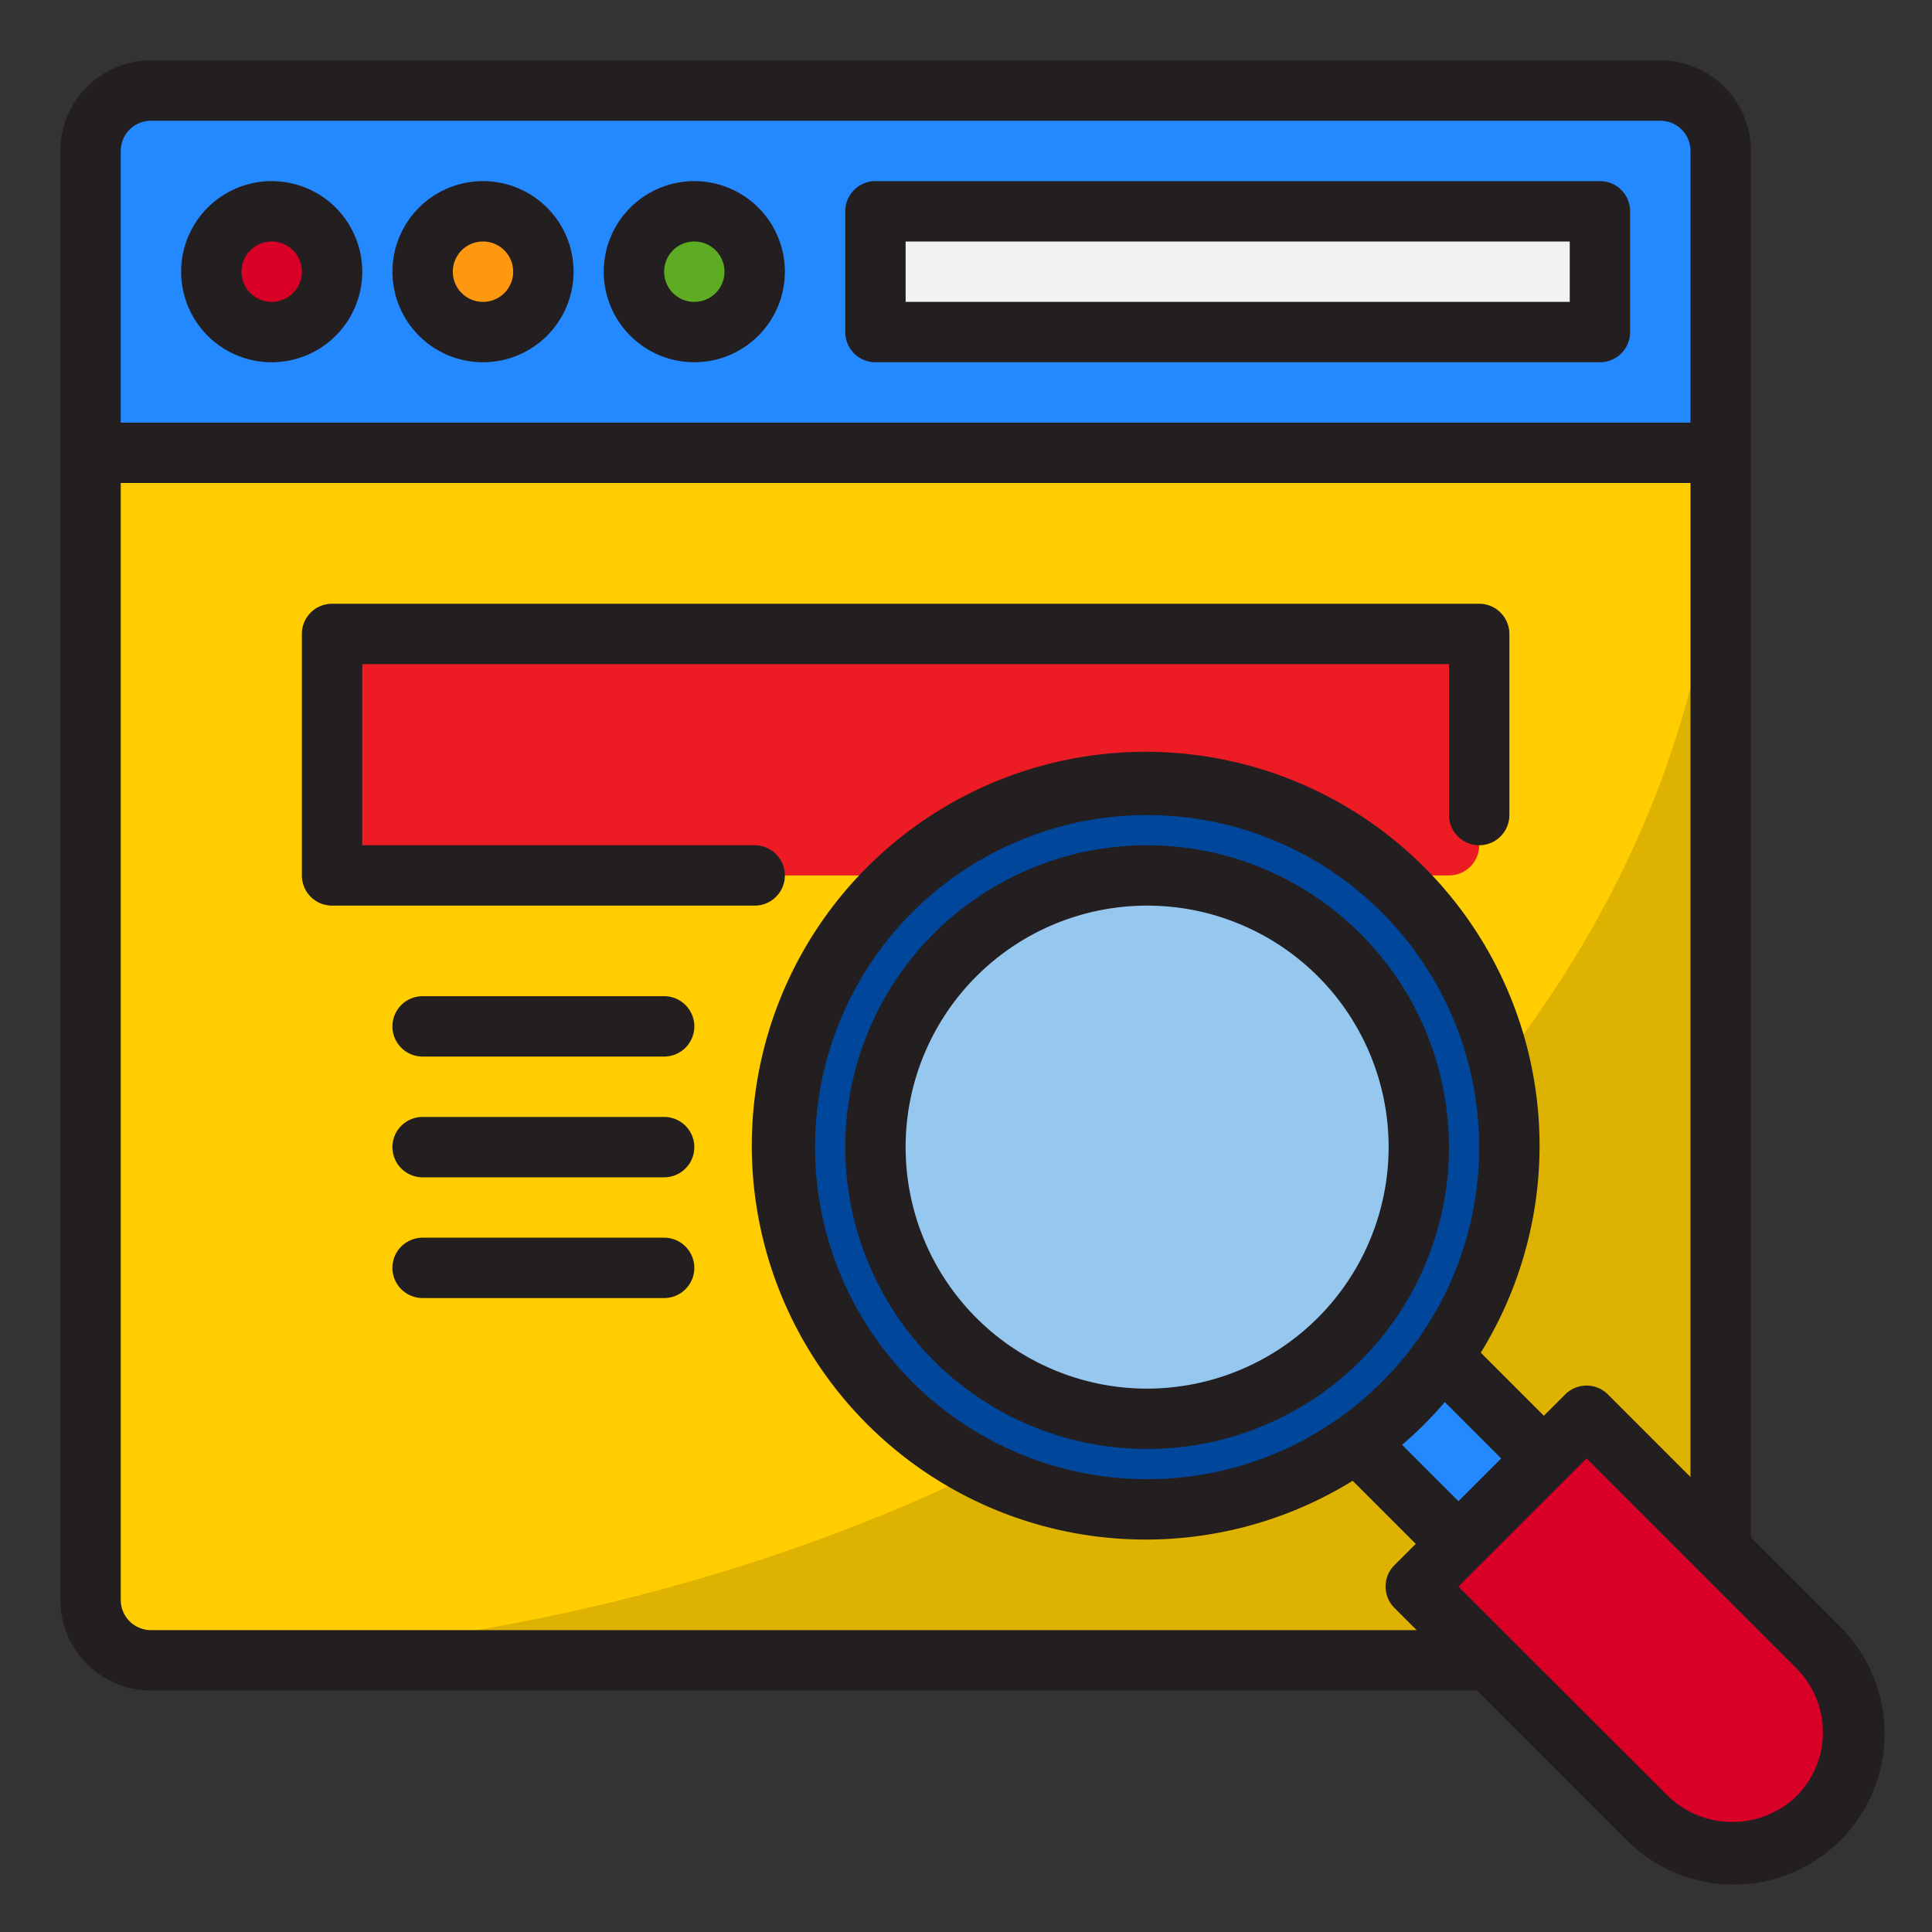 <svg height="512" viewBox="0 0 64 64" width="512" xmlns="http://www.w3.org/2000/svg"><rect x="0" y="0" width="64" height="64" fill="#333333" stroke="none"/><g id="Search_engine" data-name="Search engine"><path d="m3 15h54a0 0 0 0 1 0 0v38a2 2 0 0 1 -2 2h-50a2 2 0 0 1 -2-2v-38a0 0 0 0 1 0 0z" fill="#ffcd00"/><path d="m4.841 54.984c.053 0 .1.016.159.016h50a2 2 0 0 0 2-2v-38c0 21.9-23.254 39.644-52.159 39.984z" fill="#ddb200"/><path d="m11 21h38a0 0 0 0 1 0 0v7a1 1 0 0 1 -1 1h-37a0 0 0 0 1 0 0v-8a0 0 0 0 1 0 0z" fill="#ed1c24"/><path d="m57 5v10h-54v-10a2.006 2.006 0 0 1 2-2h50a2.006 2.006 0 0 1 2 2z" fill="#2488ff"/><path d="m29 7h24v4h-24z" fill="#f1f2f2"/><circle cx="9" cy="9" fill="#d80027" r="2"/><circle cx="16" cy="9" fill="#ff9811" r="2"/><circle cx="23" cy="9" fill="#5eac24" r="2"/><path d="m51.143 48.313.007.007-.007-.007-2.83 2.83.007.007-.007-.007-1.413 1.413 7.657 7.657a4 4 0 1 0 5.657-5.657l-3.214-3.213-4.444-4.443z" fill="#d80027"/><path d="m48.31 51.15-3.36-3.37a12.05 12.05 0 0 0 2.85-2.85l3.39 3.34z" fill="#2488ff"/><path d="m38 50a12 12 0 1 0 -12-12 12 12 0 0 0 12 12zm0-21a9 9 0 1 1 -9 9 9.01 9.01 0 0 1 9-9z" fill="#00479b"/><circle cx="38" cy="38" fill="#96c8ef" r="9"/><g fill="#231f20"><path d="m53 12h-24a1 1 0 0 1 -1-1v-4a1 1 0 0 1 1-1h24a1 1 0 0 1 1 1v4a1 1 0 0 1 -1 1zm-23-2h22v-2h-22z"/><path d="m9 12a3 3 0 1 1 3-3 3 3 0 0 1 -3 3zm0-4a1 1 0 1 0 1 1 1 1 0 0 0 -1-1z"/><path d="m16 12a3 3 0 1 1 3-3 3 3 0 0 1 -3 3zm0-4a1 1 0 1 0 1 1 1 1 0 0 0 -1-1z"/><path d="m23 12a3 3 0 1 1 3-3 3 3 0 0 1 -3 3zm0-4a1 1 0 1 0 1 1 1 1 0 0 0 -1-1z"/><path d="m25 30h-14a1 1 0 0 1 -1-1v-8a1 1 0 0 1 1-1h38a1 1 0 0 1 1 1v6a1 1 0 0 1 -2 0v-5h-36v6h13a1 1 0 0 1 0 2z"/><path d="m38 28a10 10 0 1 0 10 10 10.011 10.011 0 0 0 -10-10zm0 18a8 8 0 1 1 8-8 8.009 8.009 0 0 1 -8 8z"/><path d="m60.92 53.849-2.92-2.92v-45.929a3 3 0 0 0 -3-3h-50a3 3 0 0 0 -3 3v48a3 3 0 0 0 3 3h43.929l4.921 4.92a5 5 0 1 0 7.07-7.071zm-56.92-48.849a1 1 0 0 1 1-1h50a1 1 0 0 1 1 1v9h-52zm1 49a1 1 0 0 1 -1-1v-37h52v32.929l-2.736-2.737a1 1 0 0 0 -1.414 0l-.707.707-2.09-2.09a13.048 13.048 0 1 0 -4.244 4.244l2.09 2.09-.707.706a1 1 0 0 0 0 1.414l.737.737zm44-16a11 11 0 1 1 -11-11 11.013 11.013 0 0 1 11 11zm-2.553 9.862a13.047 13.047 0 0 0 1.415-1.416l1.867 1.867-1.416 1.416zm13.059 11.644a3.072 3.072 0 0 1 -4.242 0l-6.951-6.95 4.244-4.243 6.949 6.95a3 3 0 0 1 0 4.243z"/><path d="m22 35h-8a1 1 0 0 1 0-2h8a1 1 0 0 1 0 2z"/><path d="m22 39h-8a1 1 0 0 1 0-2h8a1 1 0 0 1 0 2z"/><path d="m22 43h-8a1 1 0 0 1 0-2h8a1 1 0 0 1 0 2z"/></g></g></svg>
